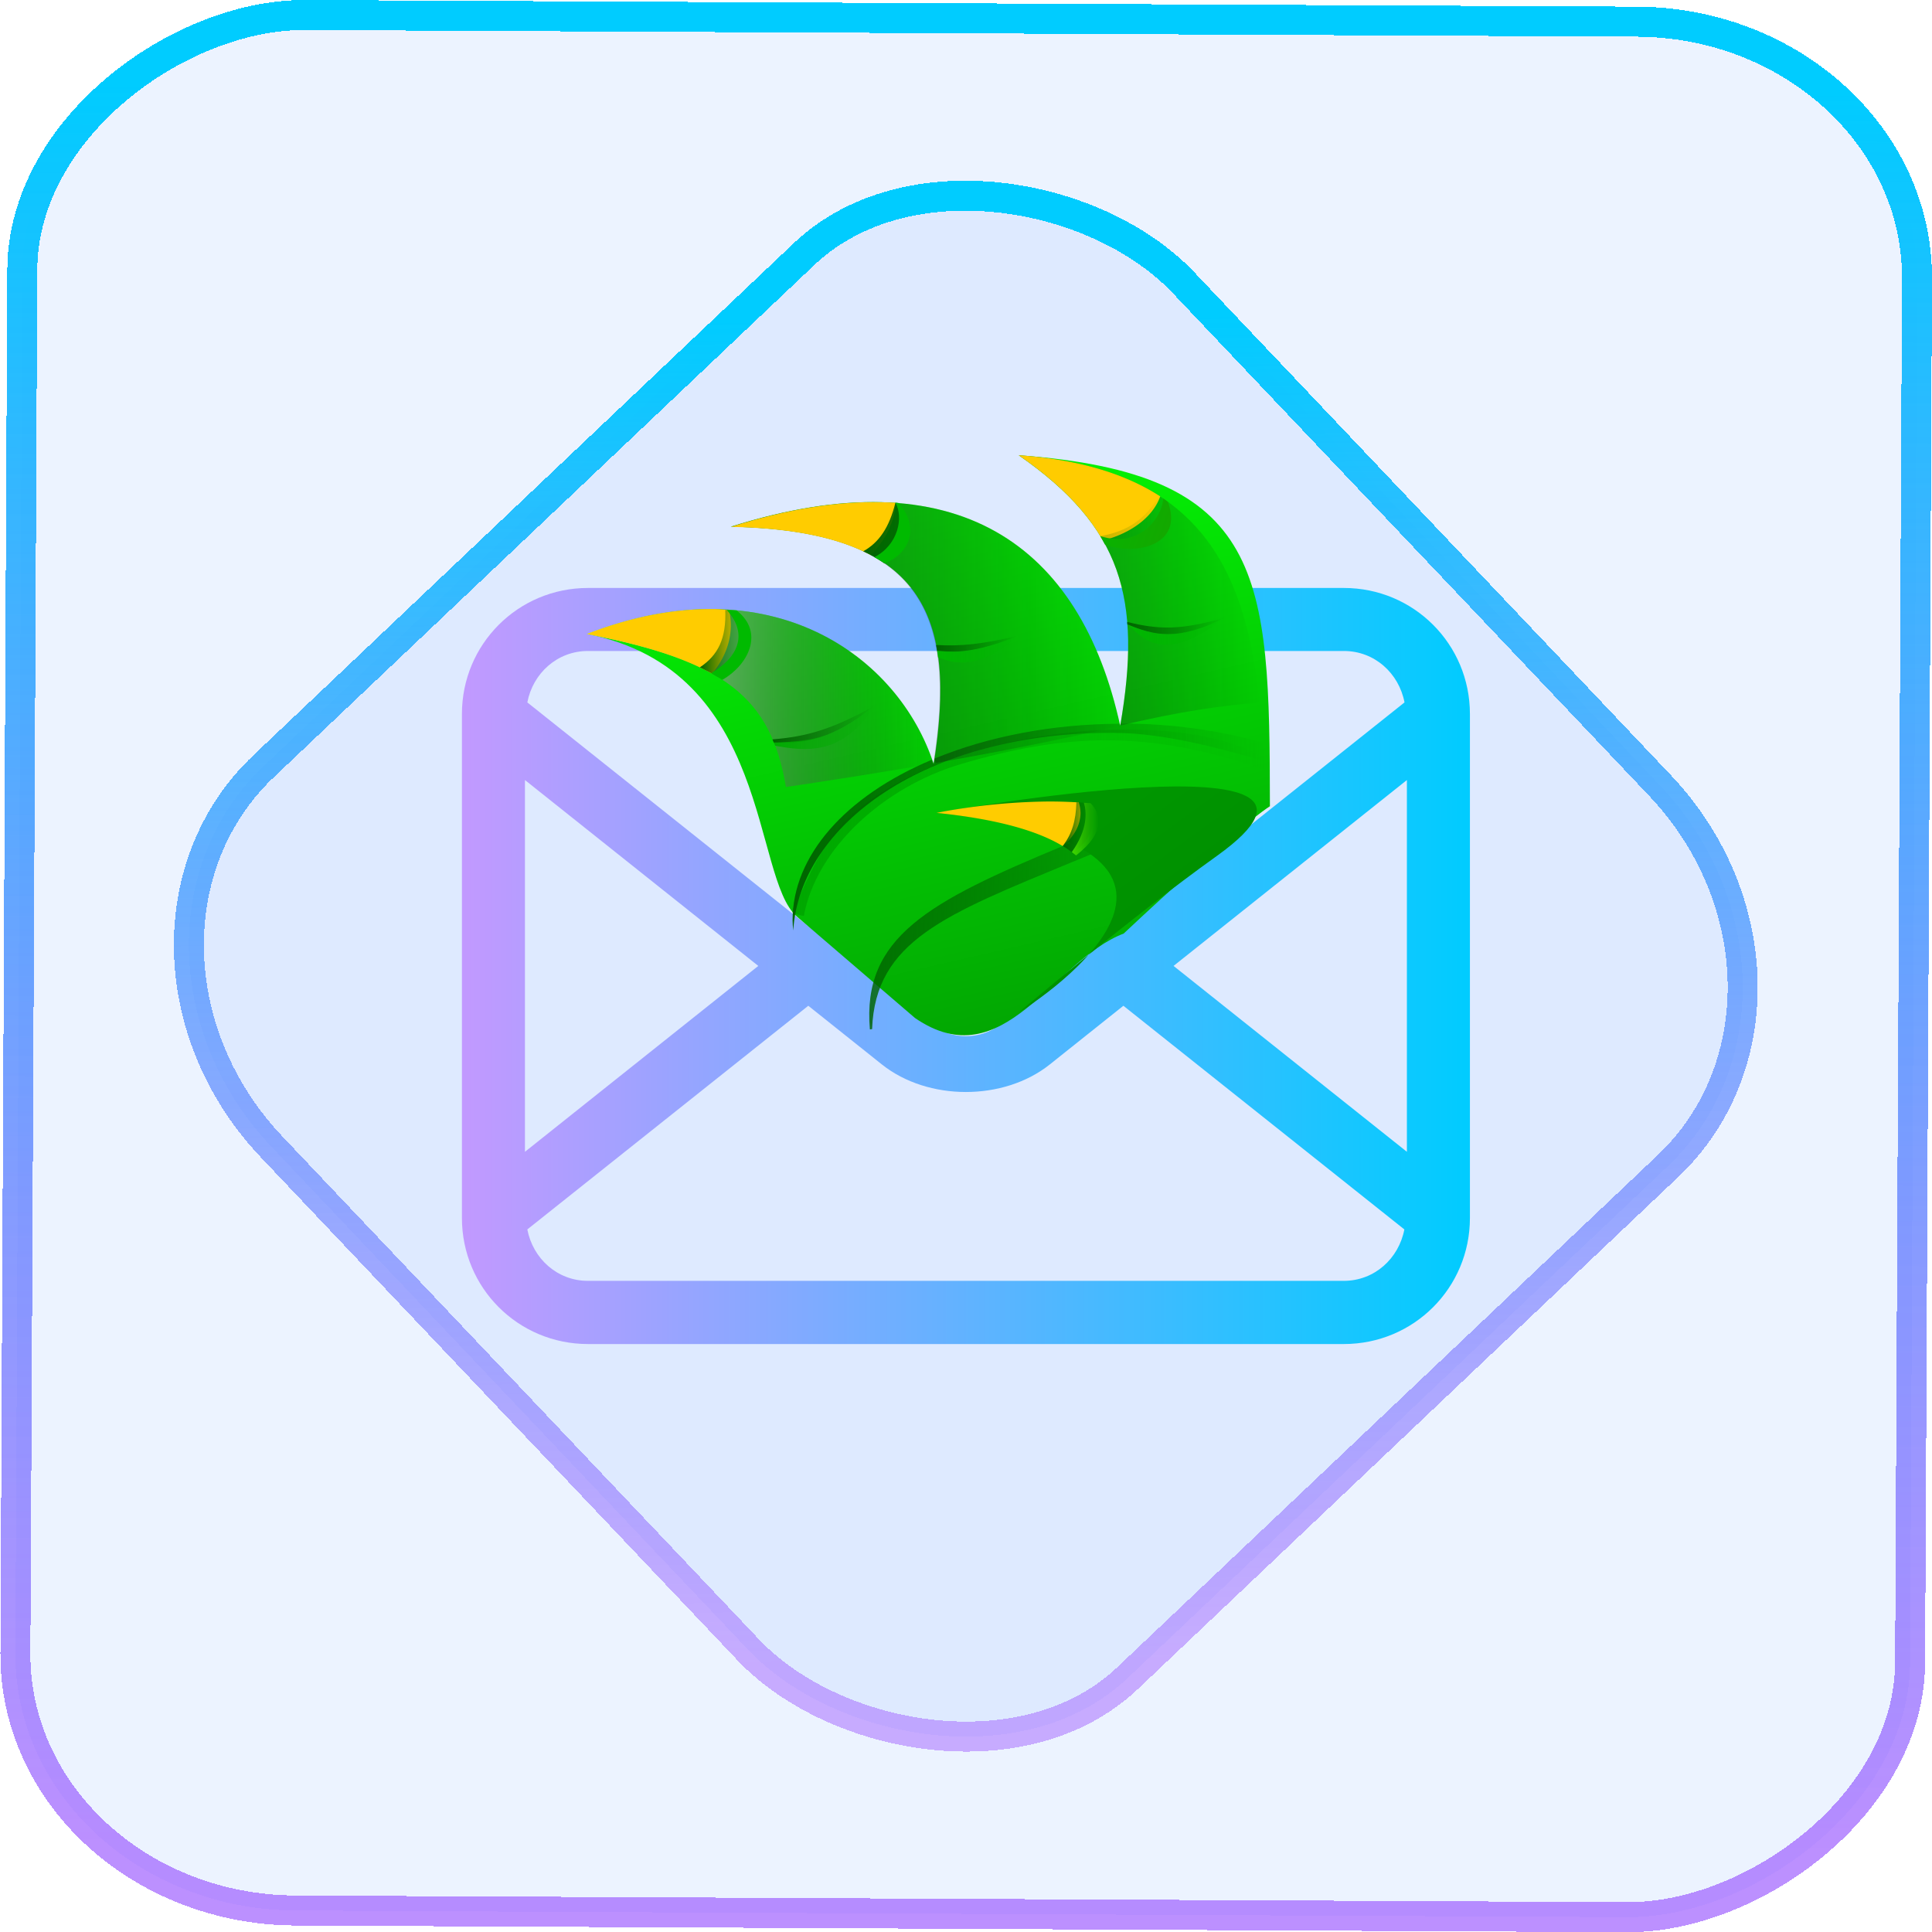 <?xml version="1.0" encoding="UTF-8" standalone="no"?>
<svg
   width="46"
   height="46"
   version="1.1"
   viewBox="0 0 12.171 12.171"
   id="svg12"
   sodipodi:docname="claws-mail.svg"
   inkscape:version="1.3.2 (091e20ef0f, 2023-11-25)"
   xmlns:inkscape="http://www.inkscape.org/namespaces/inkscape"
   xmlns:sodipodi="http://sodipodi.sourceforge.net/DTD/sodipodi-0.dtd"
   xmlns:xlink="http://www.w3.org/1999/xlink"
   xmlns="http://www.w3.org/2000/svg"
   xmlns:svg="http://www.w3.org/2000/svg">
  <defs
     id="defs16">
    <linearGradient
       id="linearGradient38"
       y1="511.8"
       x1="414.57"
       y2="519.8"
       x2="422.57"
       gradientUnits="userSpaceOnUse">
      <stop
         stop-color="#292c2f"
         id="stop37"
         offset="0"
         style="stop-color:#e3e5e7;stop-opacity:1;" />
      <stop
         offset="1"
         stop-opacity="0"
         id="stop38" />
    </linearGradient>
    <linearGradient
       id="linearGradient36">
      <stop
         offset="0"
         style="stop-color:#05ff05;stop-opacity:1;"
         id="stop35" />
      <stop
         offset="1"
         style="stop-color:#006400;stop-opacity:1"
         id="stop36" />
    </linearGradient>
    <linearGradient
       id="linearGradient33"
       inkscape:collect="always">
      <stop
         style="stop-color:#00b700;stop-opacity:1;"
         offset="0"
         id="stop33" />
      <stop
         style="stop-color:#00b700;stop-opacity:0;"
         offset="1"
         id="stop34" />
    </linearGradient>
    <linearGradient
       id="linearGradient31"
       inkscape:collect="always">
      <stop
         style="stop-color:#00b700;stop-opacity:1;"
         offset="0"
         id="stop31" />
      <stop
         style="stop-color:#00b700;stop-opacity:0;"
         offset="1"
         id="stop32" />
    </linearGradient>
    <linearGradient
       id="linearGradient29"
       inkscape:collect="always">
      <stop
         style="stop-color:#00ab00;stop-opacity:1;"
         offset="0"
         id="stop29" />
      <stop
         style="stop-color:#00ab00;stop-opacity:0;"
         offset="1"
         id="stop30" />
    </linearGradient>
    <linearGradient
       id="linearGradient27"
       inkscape:collect="always">
      <stop
         style="stop-color:#40d800;stop-opacity:1;"
         offset="0"
         id="stop27" />
      <stop
         style="stop-color:#40d800;stop-opacity:0;"
         offset="1"
         id="stop28" />
    </linearGradient>
    <linearGradient
       id="linearGradient25"
       inkscape:collect="always">
      <stop
         style="stop-color:#006400;stop-opacity:1;"
         offset="0"
         id="stop25" />
      <stop
         style="stop-color:#006400;stop-opacity:0;"
         offset="1"
         id="stop26" />
    </linearGradient>
    <linearGradient
       id="linearGradient23"
       inkscape:collect="always">
      <stop
         style="stop-color:#006400;stop-opacity:1;"
         offset="0"
         id="stop23" />
      <stop
         style="stop-color:#006400;stop-opacity:0;"
         offset="1"
         id="stop24" />
    </linearGradient>
    <linearGradient
       id="linearGradient21"
       inkscape:collect="always">
      <stop
         style="stop-color:#006400;stop-opacity:1;"
         offset="0"
         id="stop21" />
      <stop
         style="stop-color:#006400;stop-opacity:0;"
         offset="1"
         id="stop22" />
    </linearGradient>
    <linearGradient
       id="linearGradient19"
       inkscape:collect="always">
      <stop
         style="stop-color:#006400;stop-opacity:1;"
         offset="0"
         id="stop19" />
      <stop
         style="stop-color:#006400;stop-opacity:0;"
         offset="1"
         id="stop20" />
    </linearGradient>
    <linearGradient
       id="linearGradient17"
       inkscape:collect="always">
      <stop
         style="stop-color:#006400;stop-opacity:1;"
         offset="0"
         id="stop17" />
      <stop
         style="stop-color:#006400;stop-opacity:0;"
         offset="1"
         id="stop18" />
    </linearGradient>
    <linearGradient
       id="linearGradient12"
       inkscape:collect="always">
      <stop
         style="stop-color:#006400;stop-opacity:1;"
         offset="0"
         id="stop15" />
      <stop
         style="stop-color:#006400;stop-opacity:0;"
         offset="1"
         id="stop16" />
    </linearGradient>
    <linearGradient
       id="linearGradient8"
       inkscape:collect="always">
      <stop
         style="stop-color:#006400;stop-opacity:1;"
         offset="0"
         id="stop8" />
      <stop
         style="stop-color:#006400;stop-opacity:0;"
         offset="1"
         id="stop9" />
    </linearGradient>
    <linearGradient
       id="linearGradient5"
       inkscape:collect="always">
      <stop
         style="stop-color:#00a800;stop-opacity:1;"
         offset="0"
         id="stop5" />
      <stop
         style="stop-color:#00a800;stop-opacity:0;"
         offset="1"
         id="stop6" />
    </linearGradient>
    <linearGradient
       id="linearGradient3"
       inkscape:collect="always">
      <stop
         style="stop-color:#c299ff;stop-opacity:1;"
         offset="0"
         id="stop2" />
      <stop
         style="stop-color:#00ccff;stop-opacity:1"
         offset="1"
         id="stop3" />
    </linearGradient>
    <linearGradient
       id="c"
       y1="523.8"
       x1="403.57"
       y2="536.8"
       x2="416.57"
       gradientUnits="userSpaceOnUse"
       gradientTransform="matrix(0.345,0,0,0.345,-134.804,-174.633)">
      <stop
         stop-color="#292c2f"
         id="stop1568" />
      <stop
         offset="1"
         stop-opacity="0"
         id="stop1570" />
    </linearGradient>
    <linearGradient
       xlink:href="#b-2"
       id="linearGradient4189"
       x1="14.369"
       y1="22.522"
       x2="26.522"
       y2="22.522"
       gradientUnits="userSpaceOnUse" />
    <linearGradient
       x1="36"
       gradientUnits="userSpaceOnUse"
       x2="14"
       y2="12"
       y1="44"
       id="b-2">
      <stop
         style="stop-color:#bfc9c9;stop-opacity:1"
         stop-color="#536161"
         id="stop1579" />
      <stop
         style="stop-color:#fbfbfb;stop-opacity:1"
         stop-color="#f4f5f5"
         offset="1"
         id="stop1581" />
    </linearGradient>
    <linearGradient
       xlink:href="#b-2"
       id="linearGradient4428"
       gradientUnits="userSpaceOnUse"
       x1="31.586"
       y1="36.345"
       x2="1.203"
       y2="6.723" />
    <linearGradient
       xlink:href="#b-2"
       id="linearGradient4189-3"
       x1="14.369"
       y1="22.522"
       x2="26.522"
       y2="22.522"
       gradientUnits="userSpaceOnUse"
       gradientTransform="translate(20.842,61.554)" />
    <linearGradient
       xlink:href="#b-2"
       id="linearGradient4428-5"
       gradientUnits="userSpaceOnUse"
       x1="31.586"
       y1="36.345"
       x2="1.203"
       y2="6.723"
       gradientTransform="translate(20.842,61.554)" />
    <linearGradient
       xlink:href="#b-2"
       id="linearGradient4189-3-3"
       x1="14.369"
       y1="22.522"
       x2="26.522"
       y2="22.522"
       gradientUnits="userSpaceOnUse"
       gradientTransform="translate(4.377,4.421)" />
    <linearGradient
       xlink:href="#b-2"
       id="linearGradient4428-5-5"
       gradientUnits="userSpaceOnUse"
       x1="31.586"
       y1="36.345"
       x2="1.203"
       y2="6.723"
       gradientTransform="translate(4.377,4.421)" />
    <linearGradient
       inkscape:collect="always"
       xlink:href="#linearGradient11"
       id="linearGradient13"
       x1="-43.819"
       y1="23.12"
       x2="-1.955"
       y2="23.12"
       gradientUnits="userSpaceOnUse"
       gradientTransform="scale(0.265)" />
    <linearGradient
       id="linearGradient11"
       inkscape:collect="always">
      <stop
         style="stop-color:#9955ff;stop-opacity:0.656;"
         offset="0"
         id="stop4-3" />
      <stop
         style="stop-color:#00ccff;stop-opacity:1"
         offset="1"
         id="stop11" />
    </linearGradient>
    <linearGradient
       inkscape:collect="always"
       xlink:href="#linearGradient14"
       id="linearGradient15"
       x1="-9.685"
       y1="45.161"
       x2="11.988"
       y2="21.735"
       gradientUnits="userSpaceOnUse"
       gradientTransform="scale(0.265)" />
    <linearGradient
       id="linearGradient14"
       inkscape:collect="always">
      <stop
         style="stop-color:#9955ff;stop-opacity:0.452;"
         offset="0"
         id="stop12" />
      <stop
         style="stop-color:#00ccff;stop-opacity:1"
         offset="1"
         id="stop13" />
    </linearGradient>
    <filter
       id="filter2917-3"
       x="-0.962"
       y="-0.667"
       width="2.924"
       height="2.335"
       color-interpolation-filters="sRGB">
      <feGaussianBlur
         stdDeviation="0.287"
         id="feGaussianBlur732-5" />
    </filter>
    <filter
       id="filter1"
       x="-0.962"
       y="-0.667"
       width="2.924"
       height="2.335"
       color-interpolation-filters="sRGB">
      <feGaussianBlur
         stdDeviation="0.287"
         id="feGaussianBlur1" />
    </filter>
    <filter
       id="filter2"
       x="-0.962"
       y="-0.667"
       width="2.924"
       height="2.335"
       color-interpolation-filters="sRGB">
      <feGaussianBlur
         stdDeviation="0.287"
         id="feGaussianBlur2" />
    </filter>
    <linearGradient
       inkscape:collect="always"
       xlink:href="#linearGradient3"
       id="linearGradient2"
       x1="2.91"
       y1="6.085"
       x2="9.26"
       y2="6.085"
       gradientUnits="userSpaceOnUse" />
    <linearGradient
       xlink:href="#linearGradient4992"
       id="linearGradient4355"
       x1="19"
       y1="10"
       x2="25"
       y2="36"
       gradientUnits="userSpaceOnUse"
       gradientTransform="scale(0.265)" />
    <linearGradient
       id="linearGradient4992">
      <stop
         offset="0"
         style="stop-color:#009200;stop-opacity:1"
         id="stop1-3" />
      <stop
         offset="1"
         style="stop-color:#006400;stop-opacity:1"
         id="stop2-6" />
    </linearGradient>
    <radialGradient
       xlink:href="#linearGradient4986"
       id="radialGradient4984"
       cx="36.651"
       cy="12.791"
       fx="36.651"
       fy="12.791"
       r="5.854"
       gradientTransform="matrix(0.061,-0.018,0.098,0.327,5.768,-0.439)"
       gradientUnits="userSpaceOnUse" />
    <linearGradient
       gradientUnits="userSpaceOnUse"
       x2="422.57"
       y2="519.8"
       x1="414.57"
       y1="511.8"
       id="linearGradient4986">
      <stop
         stop-color="#292c2f"
         style="stop-opacity:0.466"
         id="stop10258" />
      <stop
         stop-opacity="0"
         offset="1"
         id="stop10260" />
    </linearGradient>
    <radialGradient
       xlink:href="#g"
       id="radialGradient4974"
       cx="18.992"
       cy="-11.809"
       fx="18.992"
       fy="-11.809"
       r="8.426"
       gradientTransform="matrix(0.075,0.126,-0.031,0.019,2.843,2.068)"
       gradientUnits="userSpaceOnUse" />
    <linearGradient
       id="g"
       y1="511.8"
       x1="414.57"
       y2="519.8"
       x2="422.57"
       gradientUnits="userSpaceOnUse">
      <stop
         stop-color="#292c2f"
         id="stop10308" />
      <stop
         offset="1"
         stop-opacity="0"
         id="stop10310" />
    </linearGradient>
    <radialGradient
       xlink:href="#linearGradient4978"
       id="radialGradient4976"
       cx="28.3"
       cy="10.776"
       fx="28.3"
       fy="10.776"
       r="9.464"
       gradientTransform="matrix(0.054,-0.015,0.056,0.196,5.02,1.236)"
       gradientUnits="userSpaceOnUse" />
    <linearGradient
       gradientUnits="userSpaceOnUse"
       x2="422.57"
       y2="519.8"
       x1="414.57"
       y1="511.8"
       id="linearGradient4978">
      <stop
         stop-color="#292c2f"
         style="stop-opacity:0.572"
         id="stop10263" />
      <stop
         stop-opacity="0"
         offset="1"
         id="stop10265" />
    </linearGradient>
    <linearGradient
       xlink:href="#linearGradient4357"
       id="linearGradient4363"
       x1="24"
       y1="21"
       x2="32"
       y2="32"
       gradientUnits="userSpaceOnUse"
       gradientTransform="scale(0.265)" />
    <linearGradient
       id="linearGradient4357">
      <stop
         style="stop-color:#009600;stop-opacity:1;"
         offset="0"
         id="stop13-3" />
      <stop
         style="stop-color:#007900;stop-opacity:1"
         offset="1"
         id="stop14" />
    </linearGradient>
    <linearGradient
       xlink:href="#linearGradient4574"
       id="linearGradient4580"
       x1="7"
       y1="13"
       x2="6"
       y2="10"
       gradientUnits="userSpaceOnUse"
       gradientTransform="scale(0.265)" />
    <linearGradient
       id="linearGradient4574">
      <stop
         style="stop-color:#f4be00;stop-opacity:1;"
         offset="0"
         id="stop10278" />
      <stop
         style="stop-color:#fff4ca;stop-opacity:1"
         offset="1"
         id="stop10280" />
    </linearGradient>
    <linearGradient
       xlink:href="#linearGradient4574"
       id="linearGradient4588"
       x1="16"
       y1="8"
       x2="13"
       y2="4"
       gradientUnits="userSpaceOnUse"
       gradientTransform="scale(0.265)" />
    <linearGradient
       xlink:href="#linearGradient4574"
       id="linearGradient4654"
       x1="27"
       y1="6"
       x2="25.661"
       y2="2"
       gradientUnits="userSpaceOnUse"
       gradientTransform="scale(0.265)" />
    <linearGradient
       xlink:href="#linearGradient4574"
       id="linearGradient4796"
       x1="26.43"
       y1="24"
       x2="21.454"
       y2="21.637"
       gradientUnits="userSpaceOnUse"
       gradientTransform="scale(0.265)" />
    <linearGradient
       xlink:href="#linearGradient4838"
       id="linearGradient4858"
       x1="33.5"
       y1="7"
       x2="27.568"
       y2="5"
       gradientUnits="userSpaceOnUse"
       gradientTransform="scale(0.265)" />
    <linearGradient
       id="linearGradient4838">
      <stop
         offset="0"
         style="stop-color:#2e9000;stop-opacity:1"
         id="stop10268" />
      <stop
         offset="1"
         style="stop-color:#00ba00;stop-opacity:1"
         id="stop10270" />
    </linearGradient>
    <linearGradient
       inkscape:collect="always"
       xlink:href="#linearGradient36"
       id="linearGradient1"
       gradientUnits="userSpaceOnUse"
       gradientTransform="scale(0.265)"
       x1="19"
       y1="10"
       x2="25"
       y2="36" />
    <linearGradient
       inkscape:collect="always"
       xlink:href="#linearGradient4986"
       id="linearGradient4"
       x1="6.418"
       y1="3.72"
       x2="7.935"
       y2="3.72"
       gradientUnits="userSpaceOnUse" />
    <linearGradient
       inkscape:collect="always"
       xlink:href="#linearGradient5"
       id="linearGradient6"
       x1="4.993"
       y1="5.182"
       x2="7.964"
       y2="5.182"
       gradientUnits="userSpaceOnUse" />
    <linearGradient
       inkscape:collect="always"
       xlink:href="#linearGradient38"
       id="linearGradient7"
       x1="3.697"
       y1="4.398"
       x2="5.881"
       y2="4.398"
       gradientUnits="userSpaceOnUse" />
    <linearGradient
       inkscape:collect="always"
       xlink:href="#linearGradient8"
       id="linearGradient9"
       x1="4.993"
       y1="5.521"
       x2="7.97"
       y2="5.521"
       gradientUnits="userSpaceOnUse" />
    <linearGradient
       inkscape:collect="always"
       xlink:href="#linearGradient4978"
       id="linearGradient10"
       x1="4.604"
       y1="3.984"
       x2="7.057"
       y2="3.984"
       gradientUnits="userSpaceOnUse" />
    <linearGradient
       inkscape:collect="always"
       xlink:href="#linearGradient12"
       id="linearGradient16"
       x1="4.408"
       y1="4.053"
       x2="4.684"
       y2="4.053"
       gradientUnits="userSpaceOnUse" />
    <linearGradient
       inkscape:collect="always"
       xlink:href="#linearGradient17"
       id="linearGradient18"
       x1="5.438"
       y1="3.337"
       x2="7.364"
       y2="3.337"
       gradientUnits="userSpaceOnUse" />
    <linearGradient
       inkscape:collect="always"
       xlink:href="#linearGradient19"
       id="linearGradient20"
       x1="7.101"
       y1="3.943"
       x2="7.714"
       y2="3.943"
       gradientUnits="userSpaceOnUse" />
    <linearGradient
       inkscape:collect="always"
       xlink:href="#linearGradient21"
       id="linearGradient22"
       x1="5.898"
       y1="4.055"
       x2="6.418"
       y2="4.055"
       gradientUnits="userSpaceOnUse" />
    <linearGradient
       inkscape:collect="always"
       xlink:href="#linearGradient23"
       id="linearGradient24"
       x1="4.867"
       y1="4.562"
       x2="5.511"
       y2="4.562"
       gradientUnits="userSpaceOnUse" />
    <linearGradient
       inkscape:collect="always"
       xlink:href="#linearGradient25"
       id="linearGradient26"
       x1="6.695"
       y1="5.214"
       x2="6.889"
       y2="5.214"
       gradientUnits="userSpaceOnUse" />
    <linearGradient
       inkscape:collect="always"
       xlink:href="#linearGradient27"
       id="linearGradient28"
       x1="6.752"
       y1="5.223"
       x2="6.921"
       y2="5.223"
       gradientUnits="userSpaceOnUse" />
    <linearGradient
       inkscape:collect="always"
       xlink:href="#linearGradient29"
       id="linearGradient30"
       x1="4.875"
       y1="4.582"
       x2="5.511"
       y2="4.582"
       gradientUnits="userSpaceOnUse" />
    <linearGradient
       inkscape:collect="always"
       xlink:href="#linearGradient31"
       id="linearGradient32"
       x1="5.903"
       y1="4.089"
       x2="6.417"
       y2="4.089"
       gradientUnits="userSpaceOnUse" />
    <linearGradient
       inkscape:collect="always"
       xlink:href="#linearGradient33"
       id="linearGradient34"
       x1="7.102"
       y1="3.976"
       x2="7.714"
       y2="3.976"
       gradientUnits="userSpaceOnUse" />
  </defs>
  <sodipodi:namedview
     id="namedview14"
     pagecolor="#000000"
     bordercolor="#666666"
     borderopacity="1.0"
     inkscape:showpageshadow="2"
     inkscape:pageopacity="0.0"
     inkscape:pagecheckerboard="0"
     inkscape:deskcolor="#d1d1d1"
     showgrid="false"
     inkscape:zoom="14.75"
     inkscape:cx="23.050848"
     inkscape:cy="32.677966"
     inkscape:window-width="1920"
     inkscape:window-height="996"
     inkscape:window-x="0"
     inkscape:window-y="0"
     inkscape:window-maximized="1"
     inkscape:current-layer="svg12">
    <inkscape:grid
       type="xygrid"
       id="grid244"
       originx="9.789"
       originy="-31.749"
       spacingy="1"
       spacingx="1"
       units="px"
       visible="false" />
  </sodipodi:namedview>
  <rect
     x="-12.026"
     y="0.149"
     width="11.941"
     height="11.936"
     rx="1.612"
     stroke="url(#paint4_linear_77:23)"
     shape-rendering="crispEdges"
     id="rect5-6-7-3"
     ry="1.774"
     transform="matrix(0.005,-1,1,0.005,0,0)"
     style="fill:#80b3ff;fill-opacity:0.15;stroke:url(#linearGradient13);stroke-width:0.189;stroke-opacity:1" />
  <rect
     x="-3.727"
     y="4.645"
     width="7.913"
     height="7.912"
     rx="1.612"
     shape-rendering="crispEdges"
     id="rect5-6-6-6-6"
     style="fill:#80b3ff;fill-opacity:0.122;stroke:url(#linearGradient15);stroke-width:0.189;stroke-opacity:1"
     ry="1.774"
     transform="matrix(0.726,-0.688,0.688,0.726,0,0)" />
  <path
     d="m 3.704,3.704 c -0.44,0 -0.794,0.354 -0.794,0.794 v 3.175 c 0,0.44 0.354,0.794 0.794,0.794 h 4.762 c 0.44,0 0.794,-0.354 0.794,-0.794 v -3.175 c 0,-0.44 -0.354,-0.794 -0.794,-0.794 z m 0,0.397 h 4.762 c 0.194,0 0.347,0.141 0.382,0.324 l -2.549,2.03 c -0.121,0.097 -0.307,0.097 -0.428,0 L 3.322,4.425 c 0.035,-0.183 0.188,-0.324 0.382,-0.324 z m -0.397,0.813 1.47,1.171 -1.47,1.171 v -2.342 z m 5.556,0 v 2.342 l -1.47,-1.171 1.47,-1.171 z m -3.771,1.422 0.464,0.37 c 0.29,0.231 0.767,0.231 1.057,0 l 0.464,-0.37 1.77,1.409 c -0.035,0.183 -0.188,0.324 -0.382,0.324 H 3.704 c -0.194,0 -0.347,-0.141 -0.382,-0.324 l 1.77,-1.409 z"
     style="color:#dedede;fill:url(#linearGradient2);stroke-width:0.265"
     class="ColorScheme-Text"
     id="path1" />
  <path
     style="fill:url(#linearGradient1);fill-opacity:1;fill-rule:evenodd;stroke:none;stroke-width:0.265px;stroke-linecap:butt;stroke-linejoin:miter;stroke-opacity:1;opacity:1"
     d="M 8,5.079 C 7.767,5.232 7.079,5.881 7.079,5.881 6.628,6.054 6.323,6.797 5.764,6.413 L 5.02,5.774 C 4.737,5.531 4.863,4.22 3.697,3.994 4.863,3.544 5.662,4.138 5.882,4.813 6.03,3.882 5.825,3.342 4.604,3.318 6.03,2.868 6.807,3.431 7.057,4.572 7.196,3.769 7.066,3.318 6.418,2.868 7.973,2.98 7.998,3.619 8,5.079 Z"
     id="path28"
     sodipodi:nodetypes="cccscccccc" />
  <path
     style="fill:url(#linearGradient4);fill-opacity:1;fill-rule:evenodd;stroke:none;stroke-width:0.265px;stroke-linecap:butt;stroke-linejoin:miter;stroke-opacity:1;opacity:1"
     d="M 7.057,4.571 C 7.428,4.482 7.716,4.442 7.935,4.426 7.846,3.553 7.532,2.948 6.418,2.868 7.066,3.318 7.196,3.769 7.057,4.571 Z"
     id="path29" />
  <path
     style="fill:url(#linearGradient6);fill-opacity:1;fill-rule:evenodd;stroke:none;stroke-width:0.265px;stroke-linecap:butt;stroke-linejoin:miter;stroke-opacity:1;opacity:1"
     d="M 7.092,4.595 C 6.492,4.596 5.782,4.768 5.364,5.133 5.134,5.335 5.034,5.695 4.993,5.725 v 0.023 c 0.019,0.014 0.071,0.022 0.071,0.022 C 5.143,5.346 5.564,4.959 6.052,4.814 6.707,4.62 7.232,4.596 7.964,4.848 7.963,4.823 7.962,4.798 7.961,4.773 7.767,4.656 7.449,4.595 7.092,4.595 Z"
     id="path30" />
  <path
     style="opacity:1;fill:url(#linearGradient7);fill-opacity:1;fill-rule:evenodd;stroke:none;stroke-width:0.265px;stroke-linecap:butt;stroke-linejoin:miter;stroke-opacity:1"
     d="M 4.5,3.837 C 4.257,3.834 3.989,3.882 3.697,3.994 4.562,4.161 4.856,4.391 4.951,4.958 5.187,4.923 5.508,4.874 5.881,4.809 5.715,4.304 5.225,3.846 4.5,3.837 Z"
     id="path31" />
  <path
     style="fill:url(#linearGradient9);fill-opacity:1;stroke:none;stroke-width:0.291;stroke-linecap:square;stroke-linejoin:miter;stroke-miterlimit:4;stroke-dasharray:none;stroke-dashoffset:0;stroke-opacity:1;opacity:1"
     d="m 7.066,4.558 -0.008,3.717e-4 c -8.821e-4,0.005 -0.001,0.009 -0.002,0.014 -0.001,-0.005 -0.003,-0.009 -0.004,-0.013 -0.417,0.002 -0.823,0.078 -1.166,0.22 -0.002,0.012 -0.003,0.023 -0.005,0.035 -0.003,-0.009 -0.008,-0.019 -0.011,-0.028 C 5.321,5.017 4.993,5.395 4.993,5.797 c 5.696e-4,0.022 0.002,0.044 0.004,0.065 0.042,-0.665 0.836,-1.253 2.024,-1.245 0.311,9.927e-4 0.661,0.096 0.941,0.177 -0.002,-0.039 -0.005,-0.077 -0.007,-0.116 C 7.678,4.6 7.374,4.558 7.066,4.558 Z M 7.897,5.089 C 7.506,5.084 7.085,5.169 6.695,5.33 5.848,5.681 5.43,5.905 5.48,6.485 l 0.014,-0.002 C 5.514,5.927 5.959,5.76 6.751,5.432 7.147,5.268 7.574,5.105 7.97,5.113 c -5.48e-4,-0.033 -4.385e-4,0.012 -8.429e-4,-0.021 -0.024,-0.002 -0.048,-0.003 -0.072,-0.003 z"
     id="path32"
     sodipodi:nodetypes="ccccccccccccccccccccccc" />
  <path
     style="fill:url(#linearGradient10);fill-opacity:1;fill-rule:evenodd;stroke:none;stroke-width:0.265px;stroke-linecap:butt;stroke-linejoin:miter;stroke-opacity:1;opacity:1"
     d="m 5.885,4.776 0.01,0.03 C 6.278,4.739 6.692,4.659 7.057,4.571 6.807,3.431 6.03,2.868 4.604,3.318 5.807,3.342 6.02,3.87 5.885,4.776 Z"
     id="path33" />
  <path
     style="fill:url(#linearGradient4363);fill-opacity:1;fill-rule:evenodd;stroke:none;stroke-width:0.265px;stroke-linecap:butt;stroke-linejoin:miter;stroke-opacity:1;opacity:1"
     d="m 5.9,5.121 c 0,0 2.866,-0.517 1.766,0.271 -0.559,0.4 -1.25,0.988 -1.25,0.988 0,0 1.687,-1.033 -0.515,-1.259 z"
     id="path34"
     sodipodi:nodetypes="cscc" />
  <path
     style="fill:#ffcc00;fill-opacity:1;stroke:none;stroke-width:0.291;stroke-linecap:square;stroke-linejoin:miter;stroke-miterlimit:4;stroke-dasharray:none;stroke-dashoffset:0;stroke-opacity:1;opacity:1"
     d="m 4.5,3.837 c -0.242,-0.003 -0.511,0.044 -0.802,0.157 0.347,0.067 0.6,0.145 0.788,0.25 A 0.907,0.62 0 0 0 4.604,3.938 0.907,0.62 0 0 0 4.593,3.843 c -0.031,-0.002 -0.061,-0.006 -0.093,-0.006 z"
     id="path35" />
  <path
     style="fill:#ffcc00;fill-opacity:1;stroke:none;stroke-width:0.291;stroke-linecap:square;stroke-linejoin:miter;stroke-miterlimit:4;stroke-dasharray:none;stroke-dashoffset:0;stroke-opacity:1;opacity:1"
     d="m 5.554,3.164 c -0.277,-0.007 -0.593,0.042 -0.949,0.155 0.391,0.008 0.676,0.069 0.881,0.178 0.095,-0.097 0.15,-0.213 0.156,-0.33 -0.029,-0.002 -0.058,-0.002 -0.087,-0.003 z"
     id="path36" />
  <path
     style="fill:#ffcc00;fill-opacity:1;stroke:none;stroke-width:0.291;stroke-linecap:square;stroke-linejoin:miter;stroke-miterlimit:4;stroke-dasharray:none;stroke-dashoffset:0;stroke-opacity:1;opacity:1"
     d="M 6.418,2.868 C 6.666,3.04 6.838,3.213 6.948,3.405 A 0.583,0.394 0 0 0 7.309,3.127 C 7.091,2.986 6.802,2.895 6.418,2.868 Z"
     id="path37" />
  <path
     style="fill:#ffcc00;fill-opacity:1;stroke:none;stroke-width:0.291;stroke-linecap:square;stroke-linejoin:miter;stroke-miterlimit:4;stroke-dasharray:none;stroke-dashoffset:0;stroke-opacity:1;opacity:1"
     d="m 6.556,5.05 c -0.364,0.008 -0.656,0.071 -0.656,0.071 0.385,0.039 0.638,0.114 0.795,0.209 A 0.518,0.338 0 0 0 6.807,5.121 0.518,0.338 0 0 0 6.796,5.055 C 6.714,5.05 6.633,5.048 6.556,5.05 Z"
     id="path38" />
  <path
     style="fill:url(#linearGradient16);fill-opacity:1;fill-rule:evenodd;stroke:none;stroke-width:0.265px;stroke-linecap:butt;stroke-linejoin:miter;stroke-opacity:1;opacity:1"
     d="m 4.569,3.842 c 0.007,0.181 -0.045,0.285 -0.16,0.362 0.041,0.02 0.08,0.04 0.115,0.062 0.175,-0.086 0.22,-0.245 0.066,-0.423 -0.007,-7.007e-4 -0.014,-10e-4 -0.02,-0.001 z"
     id="path43" />
  <path
     style="fill:url(#linearGradient18);fill-opacity:1;fill-rule:evenodd;stroke:none;stroke-width:0.265px;stroke-linecap:butt;stroke-linejoin:miter;stroke-opacity:1;opacity:1"
     d="M 7.304,3.125 C 7.207,3.276 7.109,3.344 6.932,3.378 c 0.01,0.016 0.019,0.032 0.027,0.048 0.265,0.021 0.452,-0.084 0.395,-0.267 -0.016,-0.012 -0.032,-0.023 -0.049,-0.034 z M 5.641,3.166 C 5.602,3.324 5.537,3.418 5.438,3.473 5.487,3.496 5.532,3.521 5.573,3.55 5.694,3.479 5.735,3.342 5.641,3.166 Z"
     id="path44" />
  <path
     style="fill:url(#linearGradient20);fill-opacity:1;fill-rule:evenodd;stroke:none;stroke-width:0.265px;stroke-linecap:butt;stroke-linejoin:miter;stroke-opacity:1;opacity:1"
     d="M 7.714,3.891 C 7.44,3.971 7.299,3.967 7.101,3.918 c 7.014e-4,0.005 6.575e-4,0.011 8.614e-4,0.016 0.166,0.065 0.311,0.112 0.612,-0.042 z"
     id="path45" />
  <path
     style="fill:url(#linearGradient22);fill-opacity:1;fill-rule:evenodd;stroke:none;stroke-width:0.265px;stroke-linecap:butt;stroke-linejoin:miter;stroke-opacity:1;opacity:1"
     d="m 6.418,4.004 c -0.224,0.054 -0.373,0.069 -0.521,0.059 0.002,0.012 0.004,0.025 0.006,0.037 0.133,0.016 0.287,-6.792e-4 0.515,-0.097 z"
     id="path46" />
  <path
     style="fill:url(#linearGradient24);fill-opacity:1;fill-rule:evenodd;stroke:none;stroke-width:0.265px;stroke-linecap:butt;stroke-linejoin:miter;stroke-opacity:1;opacity:1"
     d="m 5.511,4.445 c -0.269,0.15 -0.427,0.195 -0.645,0.213 0.003,0.007 0.006,0.013 0.008,0.02 0.19,0.006 0.367,-0.014 0.636,-0.233 z"
     id="path47" />
  <path
     style="fill:url(#linearGradient26);fill-opacity:1;fill-rule:evenodd;stroke:none;stroke-width:0.265px;stroke-linecap:butt;stroke-linejoin:miter;stroke-opacity:1;opacity:1"
     d="m 6.781,5.054 c -0.003,0.117 -0.028,0.199 -0.086,0.276 0.024,0.014 0.046,0.029 0.065,0.045 0.118,-0.088 0.164,-0.21 0.099,-0.316 -0.026,-0.002 -0.053,-0.004 -0.079,-0.005 z"
     id="path48" />
  <path
     style="fill:url(#linearGradient4858);fill-opacity:1;fill-rule:evenodd;stroke:none;stroke-width:0.265px;stroke-linecap:butt;stroke-linejoin:miter;stroke-opacity:1;opacity:1"
     d="m 7.328,3.14 c -0.009,0.125 -0.151,0.316 -0.397,0.237 0.011,0.018 0.021,0.037 0.031,0.055 0.204,0.071 0.496,-0.002 0.395,-0.271 -0.01,-0.007 -0.019,-0.014 -0.029,-0.021 z M 5.641,3.166 c 0.052,0.093 0.018,0.267 -0.133,0.344 0.022,0.013 0.045,0.025 0.065,0.039 0.165,-0.066 0.219,-0.231 0.089,-0.38 -0.01,-8.11e-4 -0.01,-0.002 -0.021,-0.003 z M 4.578,3.842 c 0.109,0.118 0.115,0.272 -0.098,0.399 0.025,0.014 0.048,0.028 0.07,0.042 0.162,-0.092 0.269,-0.297 0.091,-0.437 -0.021,-0.002 -0.042,-0.003 -0.063,-0.004 z"
     id="path49" />
  <path
     style="fill:url(#linearGradient28);fill-opacity:1;fill-rule:evenodd;stroke:none;stroke-width:0.265px;stroke-linecap:butt;stroke-linejoin:miter;stroke-opacity:1;opacity:1"
     d="m 6.828,5.057 c 0.018,0.058 0.026,0.166 -0.076,0.311 0.009,0.007 0.018,0.014 0.027,0.021 0.197,-0.154 0.15,-0.268 0.092,-0.329 -0.014,-0.001 -0.029,-0.002 -0.043,-0.003 z"
     id="path50" />
  <path
     style="fill:url(#linearGradient30);fill-opacity:1;fill-rule:evenodd;stroke:none;stroke-width:0.265px;stroke-linecap:butt;stroke-linejoin:miter;stroke-opacity:1;opacity:1"
     d="m 5.511,4.445 c -0.24,0.194 -0.373,0.225 -0.636,0.233 0.003,0.007 0.006,0.013 0.008,0.02 0.186,0.033 0.425,0.068 0.628,-0.253 z"
     id="path51" />
  <path
     style="fill:url(#linearGradient32);fill-opacity:1;fill-rule:evenodd;stroke:none;stroke-width:0.265px;stroke-linecap:butt;stroke-linejoin:miter;stroke-opacity:1;opacity:1"
     d="M 6.417,4.005 C 6.083,4.126 6.07,4.107 5.903,4.101 c 0.004,0.012 0.005,0.027 0.006,0.04 0.108,0.043 0.263,0.079 0.507,-0.136 z"
     id="path52" />
  <path
     style="fill:url(#linearGradient34);fill-opacity:1;fill-rule:evenodd;stroke:none;stroke-width:0.265px;stroke-linecap:butt;stroke-linejoin:miter;stroke-opacity:1;opacity:1"
     d="M 7.714,3.891 C 7.447,4.015 7.312,4.028 7.102,3.934 c 0.094,0.078 0.223,0.265 0.612,-0.042 z"
     id="path53" />
</svg>
